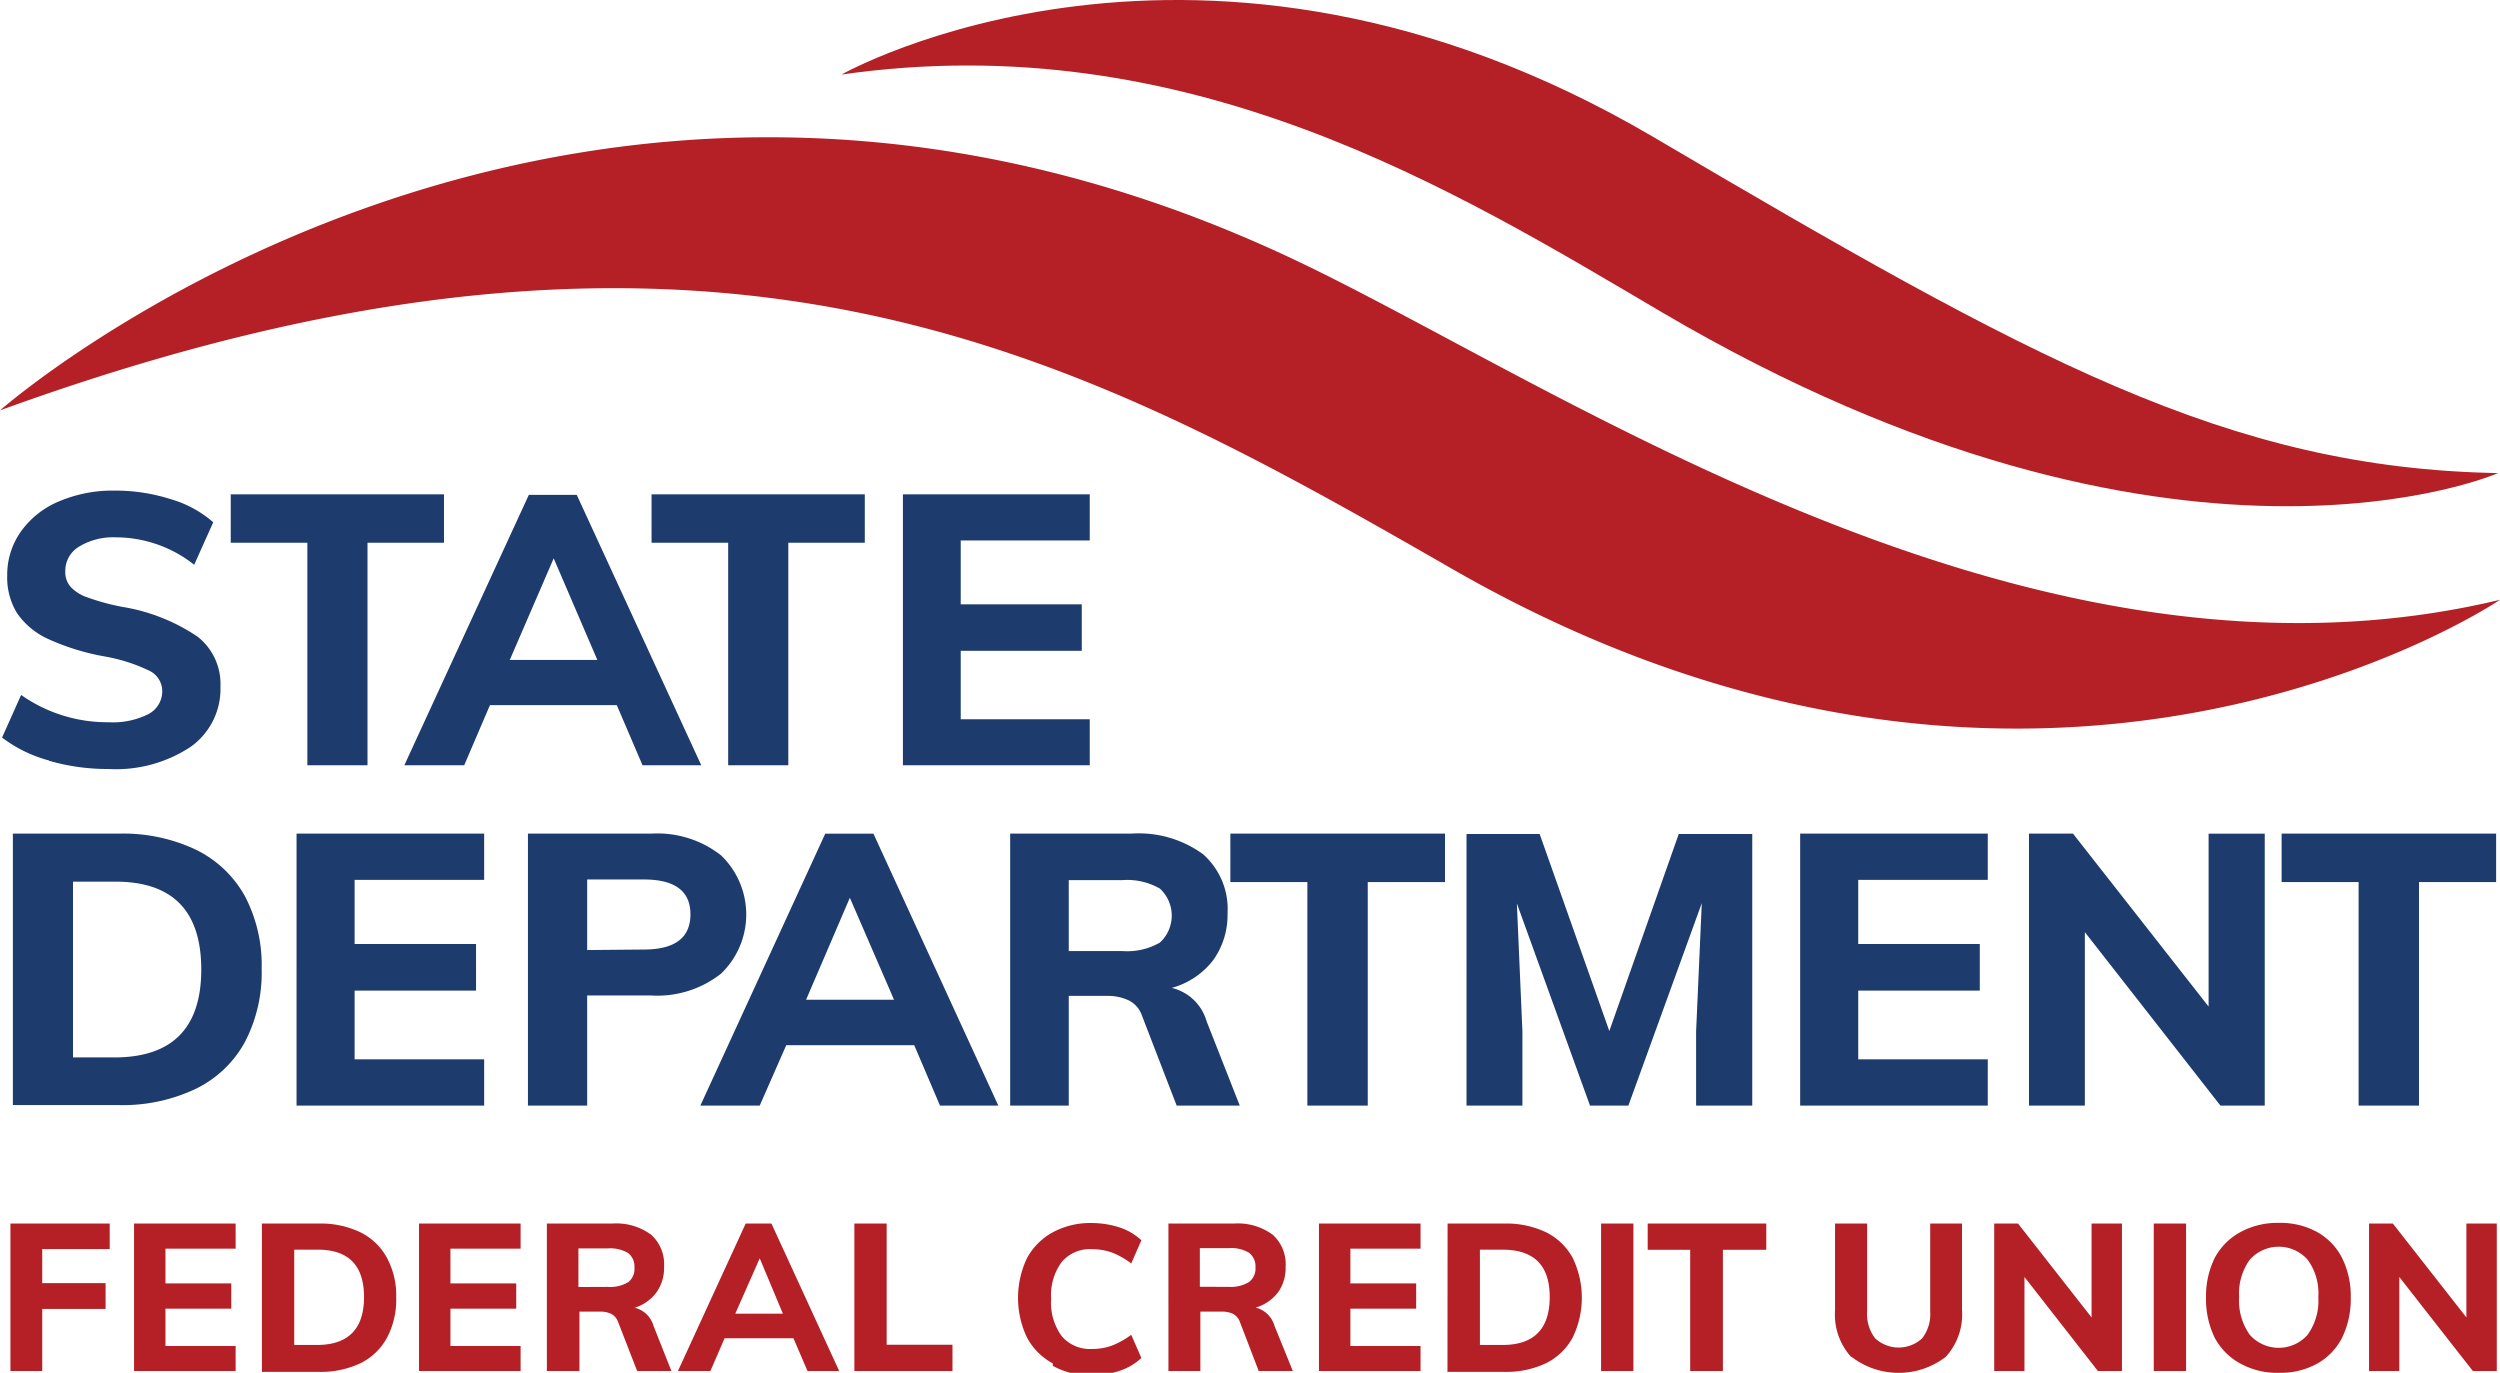 <svg xmlns="http://www.w3.org/2000/svg" id="Layer_1" data-name="Layer 1" viewBox="0 0 194.15 106.62">
  <defs>
    <clipPath id="clip-path" transform="translate(-3 -5.44)">
      <path fill="none" d="M3 5.44h194.15v106.61H3z"/>
    </clipPath>
    <style>
      .cls-4{fill:#b42026}
    </style>
  </defs>
  <g clip-path="url(#clip-path)">
    <path fill="#1d3b6d" d="M1 64.74h8.2a13.22 13.22 0 0 1 6 1.24 8.72 8.72 0 0 1 3.8 3.58 11.48 11.48 0 0 1 1.32 5.67A11.64 11.64 0 0 1 19 80.96a8.66 8.66 0 0 1-3.8 3.6 13.19 13.19 0 0 1-6 1.26H1Zm7.87 17.38q6.77 0 6.76-6.85t-6.76-6.8h-3.2v13.65Zm14.16 3.74V64.74H37.6v3.59H27.54v4.98h9.43v3.62h-9.43v5.34H37.6v3.59H23.03zM41 64.74h9.58A8 8 0 0 1 56 66.43a6.37 6.37 0 0 1 0 9.18 8 8 0 0 1-5.43 1.7H45.6v8.55H41Zm9 9q3.61 0 3.62-2.72T50 68.3h-4.4v5.48Zm23 12.12-2-4.69h-9.94L59 85.86h-4.61l9.7-21.12h3.74l9.7 21.12Zm-10.4-8.22h6.83L66 69.72Zm33.68 8.22h-4.9l-2.7-7a2.06 2.06 0 0 0-1-1.16 3.81 3.81 0 0 0-1.68-.36h-3v8.52h-4.55V64.74h9.4a8.46 8.46 0 0 1 5.58 1.6 5.67 5.67 0 0 1 1.9 4.6 6 6 0 0 1-1.11 3.62A6.08 6.08 0 0 1 91 76.72a3.71 3.71 0 0 1 2.7 2.58Zm-9.11-12a5.09 5.09 0 0 0 2.91-.66 2.85 2.85 0 0 0 0-4.19 5.09 5.09 0 0 0-2.91-.66H83v5.51Zm14.36 12V68.5h-5.98v-3.76h16.67v3.76h-6v17.36h-4.69zm18.04-21.09 5.41 15.3 5.39-15.3h5.71v21.09h-4.36v-5.77l.44-9.95-5.7 15.72h-2.98l-5.68-15.7.43 9.93v5.77h-4.34V64.77h5.68zm20.23 21.09V64.74h14.57v3.59h-10.06v4.98h9.44v3.62h-9.44v5.34h10.06v3.59H139.8zm31.72-21.12h4.36v21.12h-3.44l-10.53-13.47v13.47h-4.34V64.74h3.42l10.53 13.43V64.74zm11.65 21.12V68.5h-5.98v-3.76h16.66v3.76h-5.99v17.36h-4.69zM3.81 59.06a10.54 10.54 0 0 1-3.65-1.78l1.48-3.31a11.64 11.64 0 0 0 6.8 2.12 6.16 6.16 0 0 0 3.08-.63 2 2 0 0 0 1.08-1.79 1.76 1.76 0 0 0-1-1.58 13.21 13.21 0 0 0-3.47-1.11 18.28 18.28 0 0 1-4.42-1.37 5.87 5.87 0 0 1-2.39-2 5.29 5.29 0 0 1-.76-2.91 5.8 5.8 0 0 1 1.05-3.4 6.86 6.86 0 0 1 2.94-2.35 10.69 10.69 0 0 1 4.38-.85 14.12 14.12 0 0 1 4.31.66 8.66 8.66 0 0 1 3.32 1.8l-1.48 3.3A9.81 9.81 0 0 0 9 41.73a5.08 5.08 0 0 0-2.84.71 2.19 2.19 0 0 0-1.09 1.92 1.74 1.74 0 0 0 .4 1.2 3.15 3.15 0 0 0 1.34.84 17.15 17.15 0 0 0 2.69.73 14.67 14.67 0 0 1 5.84 2.31 4.66 4.66 0 0 1 1.78 3.87 5.52 5.52 0 0 1-2.3 4.68 10.52 10.52 0 0 1-6.41 1.73 16.28 16.28 0 0 1-4.6-.64m20.06.35V42.15h-5.95v-3.76h16.56v3.76h-5.94v17.28h-4.67zm32.68 0V42.15H50.6v-3.76h16.56v3.76h-5.94v17.28h-4.67zm-6.65 0-2-4.67h-9.85l-2 4.67H31.4l9.67-21h3.72l9.67 21Zm-10.31-8.18h6.8L43 43.36Zm30.53 8.18V38.39h14.51v3.58H74.61v4.96h9.4v3.61h-9.4v5.32h10.02v3.57H70.12z"/>
    <path d="M.81 106.47V95.02h7.71V97H3.28v2.65H8.2v2H3.28v4.82H.81zm9.6 0V95.02h7.89v1.95h-5.45v2.7h5.11v1.96h-5.11v2.9h5.45v1.94h-7.89zm9.93-11.45h4.42a7.13 7.13 0 0 1 3.23.68 4.73 4.73 0 0 1 2.07 2 6.19 6.19 0 0 1 .71 3.07 6.35 6.35 0 0 1-.7 3.09 4.73 4.73 0 0 1-2.06 2 7.19 7.19 0 0 1-3.25.68h-4.42Zm4.26 9.43q3.67 0 3.67-3.72t-3.67-3.68h-1.75v7.4Zm7.94 2.02V95.02h7.89v1.95h-5.45v2.7h5.11v1.96h-5.11v2.9h5.45v1.94h-7.89zm19.6 0h-2.66L48 102.66a1.14 1.14 0 0 0-.54-.63 2 2 0 0 0-.91-.17H45v4.61h-2.53V95.02h5.1a4.55 4.55 0 0 1 3 .87 3.07 3.07 0 0 1 1 2.49 3.24 3.24 0 0 1-.6 2 3.35 3.35 0 0 1-1.68 1.18 2 2 0 0 1 1.46 1.4Zm-4.94-6.53a2.75 2.75 0 0 0 1.58-.36 1.3 1.3 0 0 0 .49-1.13 1.32 1.32 0 0 0-.49-1.14 2.75 2.75 0 0 0-1.58-.36h-2.28v3Zm15.51 6.53-1.09-2.54h-5.35l-1.1 2.54h-2.52l5.26-11.45h2l5.26 11.45Zm-5.61-4.45h3.7l-1.8-4.3Zm9.25 4.45V95.02h2.51v9.41h5.11v2.04h-7.62zm15.41-.59a4.89 4.89 0 0 1-2-2 7.17 7.17 0 0 1 0-6.18 5 5 0 0 1 2-2 6.12 6.12 0 0 1 3-.72 7.15 7.15 0 0 1 2.18.34 4.61 4.61 0 0 1 1.7 1l-.79 1.8a6.09 6.09 0 0 0-1.5-.85 4.65 4.65 0 0 0-1.54-.26 2.87 2.87 0 0 0-2.36 1 4.34 4.34 0 0 0-.82 2.86 4.41 4.41 0 0 0 .82 2.89 2.87 2.87 0 0 0 2.36 1 4.41 4.41 0 0 0 1.54-.26 6.37 6.37 0 0 0 1.5-.84l.79 1.8a4.6 4.6 0 0 1-1.7 1 6.87 6.87 0 0 1-2.18.35 6 6 0 0 1-3-.74m18.64.4h-2.65l-1.46-3.81a1.14 1.14 0 0 0-.54-.63 2 2 0 0 0-.91-.17h-1.62v4.61h-2.48V95.02h5.1a4.57 4.57 0 0 1 3 .87 3.07 3.07 0 0 1 1 2.49 3.24 3.24 0 0 1-.6 2 3.39 3.39 0 0 1-1.73 1.17 2 2 0 0 1 1.46 1.4Zm-4.93-6.53a2.69 2.69 0 0 0 1.53-.38 1.31 1.31 0 0 0 .5-1.13 1.33 1.33 0 0 0-.5-1.14 2.69 2.69 0 0 0-1.57-.36h-2.25v3Zm6.96 6.53V95.02h7.89v1.95h-5.45v2.7h5.11v1.96h-5.11v2.9h5.45v1.94h-7.89zm9.99-11.45h4.42a7.16 7.16 0 0 1 3.23.68 4.73 4.73 0 0 1 2.07 2 7.08 7.08 0 0 1 0 6.16 4.78 4.78 0 0 1-2.06 2 7.22 7.22 0 0 1-3.25.68h-4.42Zm4.26 9.43c2.44 0 3.67-1.24 3.67-3.72s-1.23-3.68-3.67-3.68h-1.75v7.4Zm7.66-9.43h2.51v11.45h-2.51zm6.92 11.45v-9.41h-3.3v-2.04h9.21v2.04h-3.37v9.41h-2.54zm12.5-1.09a4.89 4.89 0 0 1-1.25-3.64v-6.72H145v6.84a3.06 3.06 0 0 0 .63 2.08 2.69 2.69 0 0 0 3.64 0 3.06 3.06 0 0 0 .63-2.08v-6.84h2.47v6.72a4.88 4.88 0 0 1-1.26 3.63 6 6 0 0 1-7.32 0m18.64-10.35h2.36v11.45h-1.87l-5.7-7.3v7.3h-2.35V95.02h1.85l5.71 7.29v-7.29zm4.83 0h2.51v11.45h-2.51zM174 105.9a4.89 4.89 0 0 1-2-2 6.83 6.83 0 0 1-.68-3.12 6.72 6.72 0 0 1 .68-3.1 4.92 4.92 0 0 1 2-2 6 6 0 0 1 3-.71 5.91 5.91 0 0 1 2.95.71 4.81 4.81 0 0 1 1.93 2 6.72 6.72 0 0 1 .68 3.1 6.83 6.83 0 0 1-.68 3.12 4.78 4.78 0 0 1-1.93 2 5.81 5.81 0 0 1-2.95.71 5.88 5.88 0 0 1-3-.71m5.22-2.26a4.49 4.49 0 0 0 .82-2.91 4.42 4.42 0 0 0-.82-2.89 3 3 0 0 0-4.51 0 4.48 4.48 0 0 0-.82 2.89 4.56 4.56 0 0 0 .82 2.92 3 3 0 0 0 4.51 0m12.32-8.63h2.36v11.45h-1.86l-5.71-7.3v7.3h-2.35V95.02h1.85l5.71 7.29v-7.29zM0 31.87S43.93-6.82 100.82 20.31c20.54 9.79 56.92 35 93.33 26.27 0 0-35.35 24-81.29-2.35C83.69 27.47 55.48 11.69 0 31.87" class="cls-4"/>
    <path d="M65.35 5.79s27.85-15.81 63 4.82C157.78 27.93 173 36.36 194 36.74c0 0-25 11-64.92-12.48C113 14.79 92.26 1.93 65.35 5.79" class="cls-4"/>
  </g>
</svg>
